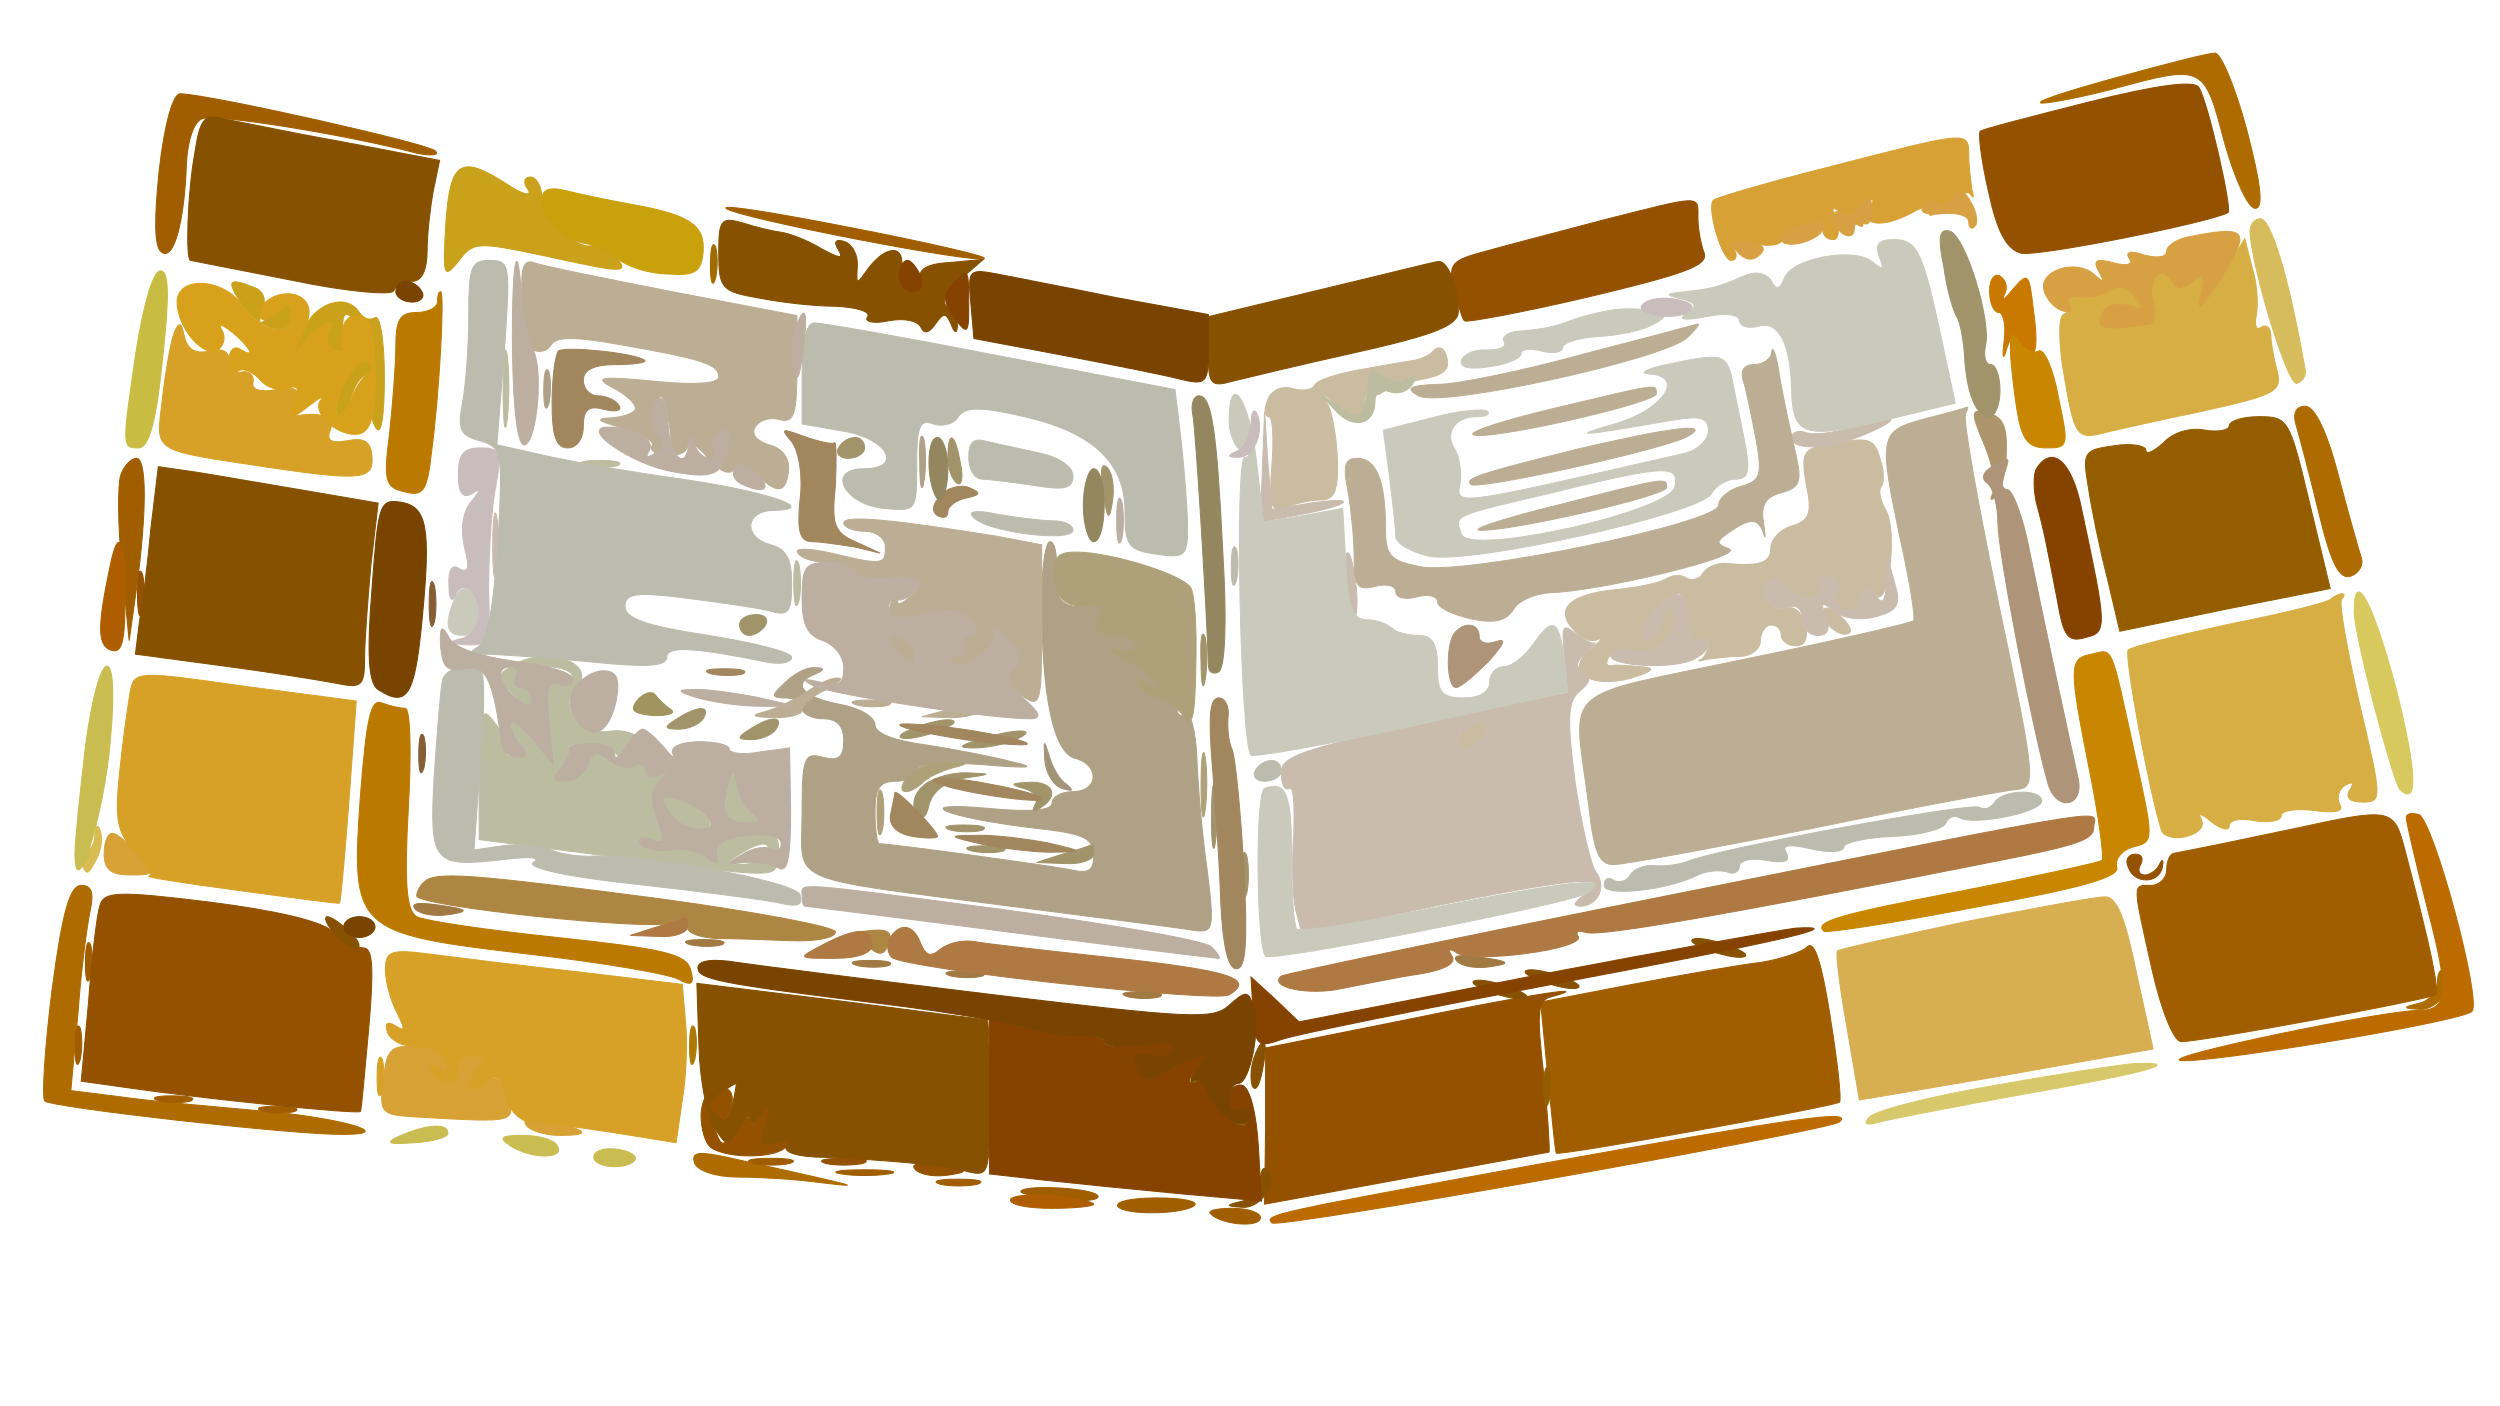 <svg xmlns="http://www.w3.org/2000/svg" version="1.0" viewBox="0 0 240 135"><path fill="#AE6B00" stroke="#AE6B00" stroke-width=".1" d="M203 7.5c-4.7 1.3-7.8 2.3-7 2.4.8 0 4-.6 7-1.4 8.5-2.3 8.6-2.3 10.5 5 1 3.6 2.3 6.5 3 6.5.8 0 .6-2.1-.8-7.5-1.1-4.1-2.5-7.5-3.1-7.4-.6 0-4.9 1.1-9.6 2.4zm17.4 33.2c.3 1 1.3 4.8 2.2 8.5 1.2 5 2 6.5 3.1 6.1.8-.3 1.2-1.1 1-1.7s-1.2-4.1-2.2-7.9c-1.1-4.3-2.3-6.7-3.2-6.7s-1.2.7-.9 1.7zM5 95c-.7 5.6-1 10.4-.7 10.7.6.6 24.2 3.3 28.7 3.2 5.4 0-.7-1.7-8.5-2.3-4.4-.4-10.2-.9-12.9-1.3l-4.8-.6.7-7.6c.3-4.2.9-8.6 1.2-9.9.3-1.5.1-2.2-.9-2.2C6.7 85 6 87.5 5 95zm229-.7c0 .8-.8 1.8-1.7 2-1.7.4-1.7.5 0 .6 1.8.1 3.5-2.5 2.3-3.6-.3-.4-.6.1-.6 1zM66.7 111.7c.3.7 2 1.3 4.2 1.3 2 0 5.4.2 7.6.5 4.4.5 5.2.7-8.7-2.4-2.8-.6-3.5-.5-3.1.6z"/><path fill="#A15E00" stroke="#A15E00" stroke-width=".1" d="M15.3 16.2c-.5 4.8-.5 7.5.2 8 1.2.9 2.2-2.9 2.4-8.5.1-2.2.7-4 1.5-4.3 1.3-.5 13.7 1.5 20.6 3.3 1.4.3 2.2.2 1.8-.2-.6-.7-21.5-5.4-24.5-5.5-.7 0-1.5 2.9-2 7.2zM69.7 20c1 .9 24.2 5.4 24.8 4.8.2-.2-5.4-1.5-12.6-2.9-7.1-1.4-12.6-2.3-12.2-1.9zM11.6 45.6c-.3.8-.3 4.8.1 8.7l.7 7.2.7-5c1-7.3 1-12.5 0-12.5-.5 0-1.2.7-1.5 1.6zm208.4 34c-5.7 1.2-8.1 1.7-11.2 2.3-.5 0-.8.8-.8 1.6s-.7 1.5-1.5 1.5c-1.8 0-1.8-.4.1 8.1.9 4 2.1 6.9 2.8 6.9 2 0 24-4.1 24.4-4.5s-.4-4.3-2.9-13.8c-1.1-4.2-1.2-4.2-10.9-2.1zM8.2 92.5c0 1.6.2 2.2.5 1.2.2-.9.2-2.3 0-3-.3-.6-.5.1-.5 1.8zm165.3-1.6c-.5.5-2.6 1.2-4.5 1.5-1.9.2-7.5 1.2-12.3 2.1l-8.8 1.7.7 7.2c.4 3.9.7 7.2.8 7.3.3.3 26.8-4.5 27.2-4.9.2-.2-.2-3.9-.9-8.2-.8-5.1-1.5-7.4-2.2-6.7zM7.2 100.5c0 1.6.2 2.2.5 1.2.2-.9.2-2.3 0-3-.3-.6-.5.1-.5 1.8zm8.1 5.2c.9.2 2.3.2 3 0 .6-.3-.1-.5-1.8-.5-1.6 0-2.2.2-1.2.5zm10 1c.9.2 2.3.2 3 0 .6-.3-.1-.5-1.8-.5-1.6 0-2.2.2-1.2.5zm47 5c.9.2 2.5.2 3.5 0 .9-.3.1-.5-1.8-.5s-2.7.2-1.7.5zm8.5 1c1.2.2 3.2.2 4.5 0 1.2-.2.2-.4-2.3-.4s-3.5.2-2.2.4zm9.5 1c.9.2 2.5.2 3.5 0 .9-.3.1-.5-1.8-.5s-2.7.2-1.7.5zm7.7.7c0 .2 1.8.6 3.9.8 2.2.2 3.7 0 3.5-.4-.5-.8-7.4-1.1-7.4-.4zm9.3 1.4c.6.9 6.4.8 7.4-.1.3-.4-1.3-.7-3.6-.7s-4 .3-3.8.8zm8.9.7c1 1.1 4.8 1.4 4.8.4 0-.5-1.2-.9-2.7-.9-1.4 0-2.4.2-2.1.5z"/><path fill="#945100" stroke="#945100" stroke-width=".1" d="M200.5 9.8c-5.5 1.4-10.2 2.6-10.4 2.8s.1 2.8.8 5.8c.8 3.8 1.7 5.5 3.1 5.9 1.5.4 18.4-3 19.9-3.9.4-.3-1.9-10.5-2.8-12-.4-.7-3.8-.3-10.6 1.4zM154 21.1c-4.1 1.1-9.2 2.4-11.3 3-3.4.9-3.7 1.2-3.1 3.7.4 1.5.8 2.9 1 3 .1.2 5.5-.8 11.9-2.3 9.2-2.2 11.5-3 11.1-4.2-.3-.8-.6-2.3-.6-3.4 0-2.2.5-2.2-9 .2zM13.2 57c0 1.9.2 2.7.5 1.7.2-.9.2-2.5 0-3.5-.3-.9-.5-.1-.5 1.8zm191.1 26.2c.5 1.7 3 1.7 3.3 0 .1-.7 0-.8-.3-.2-.2.5-.9 1-1.4 1-.6 0-.7-.5-.4-1 .3-.6.1-1-.5-1-.7 0-1 .6-.7 1.2zM9.6 86.9c-.3.9-.8 5.1-1.1 9.3l-.7 7.6 4.3.6c7.5 1.1 22.3 2.6 22.5 2.3.1-.1.4-3.7.8-8 .5-5.7.4-7.7-.5-7.7-.7 0-2-.7-3-1.6-1.1-1-5.5-2-11.8-2.8-8.9-1.1-10.1-1-10.5.3zM134.5 98l-13 2.6v7.5l-.1 7.5 13.6-2.5c7.4-1.3 13.6-2.5 13.7-2.5.1-.1-.1-3.4-.5-7.4-.7-6-.6-7.2.7-7.5 4.7-1.3-2.8-.1-14.4 2.3zm-67.2 9c0 1.4.4 2.8 1 3.2 1.7 1.1 6.5 1 7.2-.2.4-.6-.1-.7-1.1-.3-1.3.5-1.5.2-.9-1.8.5-1.8.4-2.1-.4-.9-.6.8-1.1 1.1-1.1.6 0-.6-.6-.2-1.3.8-1.3 1.7-1.4 1.8-2 .2-.4-.9-.3-1.5.2-1.2s1.1-.2 1.3-1.2c.3-1.2-.1-1.8-1.1-1.8s-1.7 1-1.8 2.6zm12 4.7c.9.2 2.5.2 3.5 0 .9-.3.1-.5-1.8-.5s-2.7.2-1.7.5zm8.6.6c.5.5 1.9.7 3.2.5 2-.3 1.9-.5-.9-.9-2-.3-2.9-.2-2.3.4z"/><path fill="#945E00" stroke="#945E00" stroke-width=".1" d="M214 40.9c0 .4-1.1.6-2.3.4-1.4-.3-3.1.2-4 1.2-1 .9-1.7 1.2-1.7.7 0-.4-1.4-.7-3.1-.4-2.9.4-3 .6-2.4 4.1.3 2 1.1 5.9 1.8 8.6l1.2 5.1 10.1-2.1 10.1-2-2-8.3c-1.9-7.9-2-8.2-4.8-8.2-1.6 0-2.9.4-2.9.9zm-65.8 63.6c0 1.6.2 2.2.5 1.2.2-.9.2-2.3 0-3-.3-.6-.5.1-.5 1.8z"/><path fill="#AE5E00" stroke="#AE5E00" stroke-width=".1" d="M10.6 54.2c-1.3 6.1-1.2 7.7 0 8.2 1.1.4 1.4-.7 1.4-4.9 0-5.7-.6-7.1-1.4-3.3zm86.4 61c0 .5 1.8.8 4 .8s4-.2 4-.4-1.8-.6-4-.8-4 0-4 .4z"/><path fill="#865100" stroke="#865100" stroke-width=".1" d="M18.7 14.7c-.7 3.8-.9 10.3-.4 10.3.1 0 4.5.9 9.7 1.9 5.2 1.1 9.7 1.5 9.8 1 .2-.5 1-.9 1.8-.9.9 0 1.4-1.1 1.4-2.9 0-1.6.3-4.2.6-5.8l.6-2.9-9.4-1.8c-5.1-.9-10.2-2-11.4-2.2-1.8-.5-2.2 0-2.7 3.3zM69 24.3c0 3.4.3 3.7 3.8 4.3 2 .4 5.3.8 7.4.8 2 .1 3.4.5 3.1 1-.4.5.6.7 2 .4 1.5-.3 2.8 0 3.1.6.3.7.8.6 1.4-.3.8-1.1 1-1.1 1.5 0 .3.9.6 1 .6.2.1-.6-.4-1.5-.9-1.8-.7-.4-.2-1.4 1.1-2.6l2.3-2-3.2.3c-2.2.1-3.1.7-2.8 1.5.3.7-.1 1.3-.9 1.3s-1.2-.8-1-2c.5-2.5-1.3-2.6-3.1-.3-1.2 1.7-1.2 1.7-1.1-.1.1-1-.4-2.1-1.2-2.4-.9-.3-1.1 0-.6.8.5.9.1.8-1.6-.1-1.3-.8-3.1-1.5-3.9-1.6s-2.5-.5-3.7-.9c-2.1-.6-2.3-.3-2.3 2.9zm57.8 3.5L116 30.4v3.4c0 3.1.2 3.4 2.3 2.8 1.2-.3 6.6-1.6 12-2.8 7.6-1.7 9.7-2.6 9.7-3.9 0-2.3-1-4.9-1.9-4.8-.3 0-5.4 1.3-11.3 2.7zM14.5 50.6c-.3 3.3-.8 7.3-1.1 9l-.4 3.2 8.2 1.1c4.6.6 9.5 1.4 11.1 1.7 2.4.5 2.7.3 2.7-2.4 0-1.6.3-5.6.6-8.9l.7-6-6.4-1.1c-3.5-.6-8.3-1.4-10.6-1.8l-4.1-.6zM32 89.5c.7.8 1.7 1.5 2.2 1.5s.3-.7-.6-1.5c-.8-.8-1.8-1.5-2.2-1.5-.3 0-.1.7.6 1.5zM163.5 91c1.1.5 2.7.9 3.5.9.9 0 .8-.4-.5-.9-1.1-.5-2.7-.9-3.5-.9-.9 0-.8.4.5.9zm-16 3c1.1.5 2.7.9 3.5.9.9 0 .8-.4-.5-.9-1.1-.5-2.7-.9-3.5-.9-.9 0-.8.4.5.9zm-80.4 6.5c.1 3.3.8 6.8 1.5 7.8 1.2 1.8 1.2 1.8 2.3 0 .6-1 1.1-1.4 1.1-.8 0 .5.5.3 1.1-.5.8-1.2.9-.9.4.9-.6 2-.4 2.3.9 1.8 1-.4 1.5-.3 1.1.3s1.1 1.1 3.7 1.1c6.5.3 10.7.7 13.4 1.3 2.4.6 2.4.6 2.4-6.9 0-4.1-.1-7.5-.2-7.6-.2 0-6.5-.8-14.1-1.8l-13.8-1.7zm3.2 5.6c-.4 1.5-.9 1.7-1.7.9s-.7-1.3.4-2c.8-.5 1.6-1 1.7-1 0 0-.1.9-.4 2.1zM142.5 95c1.1.5 2.7.9 3.5.9.9 0 .8-.4-.5-.9-1.1-.5-2.7-.9-3.5-.9-.9 0-.8.4.5.9zm-22.1 6.5c-.3.8-.4 2-.2 2.7.3.7.7.1 1-1.5.6-2.9.1-3.6-.8-1.2zm.6 11.8c0 .8-.8 1.8-1.7 2-1.7.4-1.7.5 0 .6 1.8.1 3.5-2.5 2.3-3.6-.3-.4-.6.1-.6 1z"/><path fill="#D7BC5E" stroke="#D7BC5E" stroke-width=".1" d="M216 22.2c.1 3.3 3.6 14.9 4.5 14.6.6-.2.9-.8.8-1.3C219.7 26.4 218 21 217 21c-.6 0-1 .6-1 1.2z"/><path fill="#D7BC51" stroke="#D7BC51" stroke-width=".1" d="M9.1 80.3c-.1 1-.5 1.5-1.1 1.2-.6-.4-.7.1-.3 1.1.6 1.5.7 1.5 1.5 0 .5-.9.7-2.2.4-2.9-.2-.7-.5-.4-.5.6z"/><path fill="#D7AE51" stroke="#D7AE51" stroke-width=".1" d="M188.6 88.5c-6.5 1.4-12 2.6-12.2 2.8-.2.1.2 3.4.9 7.3l1.2 7 14.1-2.4 14.1-2.5-1.6-7.3c-1.1-5.4-1.9-7.4-3.1-7.3-.8 0-6.8 1.1-13.4 2.4z"/><path fill="#D7AE43" stroke="#D7AE43" stroke-width=".1" d="M213.2 26.7c-1.6 2.6-2.2 3.1-1.9 1.5.4-1.8.3-2.1-.8-1.2-.9.8-1.5.8-2 0-1-1.7-2.4-.2-1.8 2 .3 1.1.1 2.1-.3 2.1-4.4.7-5.2.5-4.7-.8.3-.9 1.4-1.3 2.5-1 1.6.5 1.7.3.7-.9-.7-.9-1.6-1.1-2.3-.5-.6.4-1.9.7-2.9.6-.9-.2-1.5 0-1.2.5s.1 1-.4 1.2-.5 2.7.1 6.1c.9 5.3 1.2 5.8 3.2 5.4 1.1-.3 5.6-1.3 9.9-2.2 7.2-1.6 7.8-1.9 7.3-3.9-.3-1.1-.6-2.7-.6-3.4s-.4-1.1-.9-.8c-.5.4-.7-.2-.5-1.1.2-1 .1-3.1-.4-4.6l-.7-2.8zm10.6 30.8c-.2.3-4.6 1.4-9.7 2.4-5.1 1.1-9.5 2.2-9.8 2.5-.4.4 2 13.6 3.2 17.3.2.6 1.3.9 2.4.6 1.2-.3 1.8-1 1.4-1.7-.4-.6.1-.5 1 .3.9.7 1.7.9 1.7.4 0-.6 1.1-.8 2.5-.5 1.4.2 2.5 0 2.5-.5s1.4-.7 3.1-.5c2.1.3 3 .1 2.5-.6-.3-.6-.1-1.4.5-1.8.8-.4.9-.3.5.4-.5.8 0 1.2 1.2 1.2 1.9 0 1.9-.2-.3-9.5-1.2-5.2-2-9.7-1.7-10s.3-.5 0-.5c-.2 0-.7.2-1 .5z"/><path fill="#D7A136" stroke="#D7A136" stroke-width=".1" d="M175.7 16c-6 1.5-11 3-11.2 3.2-.7.7.8 5.8 1.7 5.8.5 0 .6-.5.3-1-.4-.7.3-.9 1.9-.6 1.4.3 2.6.1 2.6-.3 0-.5.9-1.1 2-1.4s2-.1 2 .4.4.9 1 .9c.5 0 .6-.8.3-1.8-.6-1.5-.5-1.6 1.2-.2 1 .8 1.6 1 1.2.3-.4-.6-.2-1.5.4-1.9.7-.4.9-.3.5.4-1.1 1.8.9 2.2 3.8.7 1.8-1 2.4-1 2-.2-.4.7.2.4 1.3-.6 1.2-1 2.3-1.5 2.5-1 .3.4.3.2.1-.5-.1-.8-.3-2.2-.3-3.3 0-2.4-.1-2.3-13.3 1.1zM10 82c0 1.5.7 2 2.5 2 2.4 0 2.4-.1.8-2-1-1.1-2.1-2-2.5-2-.5 0-.8.9-.8 2zm26.8 21.7c-.4 3.1-.2 3.3 2.7 3.5 10.4.6 10.2.7 8.9-2.6-.5-1.3-.9-1.4-2-.5-1.6 1.3-1.9-.2-.4-1.7.7-.7.6-1.1-.5-1.1-.8 0-1.5.6-1.5 1.4 0 1.6-1.6 1.7-2.6.1q-.75-1.05.6-.3c.8.5 1.1.3.8-.6-.2-.7-1.6-1.4-3-1.4-2.3-.2-2.7.3-3 3.2zm13.7 4.3c.3.5 1.8 1 3.2 1 3.2 0 2.8-.5-1-1.4-1.9-.4-2.6-.3-2.2.4z"/><path fill="#A16B00" stroke="#A16B00" stroke-width=".1" d="M68.2 25.5c0 1.6.2 2.2.5 1.2.2-.9.2-2.3 0-3-.3-.6-.5.1-.5 1.8z"/><path fill="#C9BC43" stroke="#C9BC43" stroke-width=".1" d="M13.1 33.5c-1.4 9.5-1.4 9.5.2 9.5 1 0 1.7-2.5 2.3-8.5.7-6.3.6-8.5-.2-8.5-.7 0-1.6 3.2-2.3 7.5z"/><path fill="#AE7900" stroke="#AE7900" stroke-width=".1" d="M66.2 100.5c0 1.6.2 2.2.5 1.2.2-.9.2-2.3 0-3-.3-.6-.5.1-.5 1.8z"/><path fill="#C9A11B" stroke="#C9A11B" stroke-width=".1" d="M42.8 21.5c-.3 5.1-.2 5.3 1.2 3.6 1.4-1.9 1.8-1.9 8-.6 8.2 1.8 8.5 1.8 7 0-.7-.8-1.6-1.3-2-1-1.3.8-5-2.6-5-4.6 0-1-.5-1.9-1.1-1.9s-.7.6-.2 1.2c.4.7-.5.5-2-.5-4.5-2.9-5.5-2.3-5.9 3.8zm-24.5 7.7c-.2 1.6.1 1.8 1 .9.7-.7.8-1.4.1-2.1-.6-.6-1-.2-1.1 1.2zm4.9 0c1.7 2.5 4.8 3.3 4.8 1.1 0-1.3-.2-1.3-1.7-.2-1.5 1.2-1.6 1.2-1.1-.3.4-1 .1-1.9-.8-2.2-2.5-1-2.7-.7-1.2 1.6zm5.9 2.5c-1 2.4-1 2.6.2 1 1.5-1.8 3.3-2.4 2.2-.8-.3.5-.1 1.3.5 1.6.6.4 1 .3.9-.2-.1-.4-.1-1.5 0-2.3.1-1.2.5-1.1 1.6.4 1.6 2.2 2 4 .6 3.2-.9-.6-3.5 4.4-2.6 5.2.3.4.8-.4 1.2-1.6.3-1.2 1-2.2 1.5-2.2.6 0 .8.9.5 1.9-.2 1-.1 2.5.4 3.2.5.8.8-1.2.8-4.9 0-3.4-.4-6-.9-5.7s-1.1.1-1.5-.5c-1.2-1.9-4.2-1-5.4 1.7z"/><path fill="#C9A10D" stroke="#C9A10D" stroke-width=".1" d="M52 19.3c0 1.7 2.2 3.8 4.3 4.1.8.1 2.2.8 3.1 1.5.8.7 3 1.4 4.7 1.4 2.7.2 3.2-.2 3.4-2.1.2-2.6-1.3-3.6-7-4.6-2.2-.4-5-1-6.2-1.3-1.6-.4-2.3-.1-2.3 1z"/><path fill="#D7A128" stroke="#D7A128" stroke-width=".1" d="M16.7 32c-.3.8-.8 3.6-1.1 6.2-.6 5.4-1.4 4.9 10.4 6.7 8.8 1.3 9.9 1.1 9.7-1.1-.1-1.4-.7-1.8-2.3-1.5s-2.1 0-1.7-1c.5-1.2-.8-1.8-3.1-1.4-.5.1-.6-.5-.2-1.4.4-1.2 0-1.4-1.9-1.1-1.5.3-2.4 0-2.2-.7.1-.7-.4-1.1-1-1-.7.2-1.3-.3-1.3-1.1 0-.9-.7-1.2-1.9-.9-1.3.3-2.1-.1-2.4-1.4-.3-1.4-.5-1.5-1-.3zm-4.2 34.4c-.2 1.2-.7 4.6-1 7.6-.5 4.7-.3 5.9 1.5 7.8 1.1 1.2 1.7 2.3 1.3 2.3-.4.1 3.5.7 8.7 1.4s9.6 1.3 9.6 1.2c.1-.1.5-4.5.9-9.8l.7-9.6-10.6-1.4c-10.5-1.5-10.7-1.5-11.1.5zM37 93.1c0 1.1.5 3 1.1 4.1.8 1.6.8 1.9-.1 1.3-.8-.5-1.1-.3-.8.6.3.8 1.5 1.4 2.8 1.4s2.5.6 2.8 1.4c.3.9 0 1.1-.8.6q-1.35-.75-.6.3c1 1.6 2.6 1.5 2.6-.1 0-.8.7-1.4 1.5-1.4 1.1 0 1.2.4.5 1.1-1.6 1.6-1.2 3 .5 1.6 1.2-1 1.5-.8 2 1.2.3 1.3 1.4 2.4 2.3 2.5.9 0 4.5.5 7.9 1l6.2 1 .6-4.1c.4-2.3.5-5.7.3-7.6l-.3-3.5-10-1.2c-5.5-.6-11.9-1.4-14.2-1.7-3.8-.5-4.3-.3-4.3 1.5zm-.8 10.4c0 1.6.2 2.2.5 1.2.2-.9.2-2.3 0-3-.3-.6-.5.1-.5 1.8z"/><path fill="#D7A143" stroke="#D7A143" stroke-width=".1" d="M187.6 18.9c-.4.6-1.1.9-1.6.6s-1.1-.1-1.4.4c-.4.5.5.8 1.9.6 1.4-.1 2.5.2 2.5.8s.3.8.6.4c.3-.3.2-1.3-.4-2.3-.6-1.1-1.1-1.3-1.6-.5zm-9.1 1.1c-.4.6-1.1.8-1.6.5-.5-.4-.9-.2-.9.4 0 .5.5 1.3 1 1.6.6.3 1 .1 1-.5s.4-.9.8-.6c.5.3.9-.1.9-.9 0-1.8-.3-1.9-1.2-.5zm-5.7 1.7c-1 .2-1.8.8-1.8 1.3 0 .4.9.6 2 .3s2-.9 2-1.4-.1-.8-.2-.8c-.2.1-1.1.3-2 .6zm37.5 1c-1.3.2-2.3.9-2.3 1.4 0 .6-.9.7-2.1.4-1.4-.5-1.9-.3-1.5.3s-.2.8-1.6.4c-1.6-.4-1.9-.2-1.3.9s.5 1.1-.4.3c-1.7-1.6-5.3-.5-4.9 1.4.2.8.9 1.7 1.7 2s1.1 0 .7-.6c-.3-.6.1-.9 1.1-.7 1 .1 2.3-.2 2.9-.6.7-.6 1.6-.4 2.3.5 1 1.2.9 1.4-.7.9-1.1-.3-2.2.1-2.5 1-.5 1.3.3 1.5 4.7.8.4 0 .6-1 .3-2.1-.6-2.2.8-3.7 1.8-2 .5.8 1.1.8 2 0 1.1-.9 1.2-.6.8 1.2s-.1 1.6 1.6-1c3.3-5.1 3-5.6-2.6-4.5zm-43.4 1.6c.7.7 1.4.8 2.1.1.6-.6.2-1-1.2-1.1-1.6-.2-1.8.1-.9 1z"/><path fill="#AE946B" stroke="#AE946B" stroke-width=".1" d="M190.5 42.7c.8 1.9 1.2 4 .8 4.7q-.45.9.3.3c.5-.5 1-2.4 1-4.2.1-2.5-.3-3.5-1.7-3.8-1.7-.5-1.8-.3-.4 3z"/><path fill="#864300" stroke="#864300" stroke-width=".1" d="M86.3 26.5c0 .8.6 1.5 1.3 1.5.8 0 1.1-.6.8-1.5-.4-.8-.9-1.5-1.3-1.5s-.8.7-.8 1.5zm5.1.9c-.9.9-.8 1.7.2 3.1 1.3 1.7 1.4 1.6 1.4-1.3 0-3.6-.1-3.6-1.6-1.8zM195.5 45c-.3.5-.3 2 0 3.3.8 2.9 1 4.2 2 9.3.6 3.5 1 4.1 2.7 3.6 2.1-.5 2.1-.8-.4-12.5-.9-4.4-2.8-6.1-4.3-3.7zm-47.9 48.6-22.9 4.5-2.3-2.2-2.3-2.1.2 3.4c.2 3.2.4 3.4 2.7 2.6 1.4-.5 13.3-2.9 26.5-5.4 21.7-4.1 28.2-5.6 22.9-5.3-1 .1-12.2 2.1-24.8 4.5zM95 105.3v7.4l5.3.6c2.8.3 8.7.9 13 1.3l7.8.7-.3-5.3c-.2-3.2-.8-5.5-1.5-5.8-.7-.2-1.3.4-1.3 1.3s.5 1.3 1 1c.6-.3 1-.1 1 .4 0 2.6-3.4.2-3.5-2.4-.1-.6-.7-.9-1.5-.7-1.1.3-1.1 0 0-1.3s1-1.5-.6-.9c-1 .4-2.4 1.1-3 1.5-1.1.9-2.4.2-2.4-1.4 0-.5.7-.7 1.5-.4.8.4 1.7.1 2.1-.4q.6-1.05-3-.6c-2 .3-3.6.2-3.6-.2s-1.2-.8-2.7-.8c-1.6 0-4-.4-5.5-.8l-2.8-.7z"/><g fill="#C9BCA1" stroke="#C9BCA1" stroke-width=".1"><path d="M137.7 33.6c-.4.5-1.3.9-2 1s-3 .5-5.2.9-4.1 1-4.3 1.5c-.2.4-1.1.6-2.1.3-1.1-.3-2.1.2-2.4 1.1-.4.9-.3 1.6.1 1.6s.5 2.1.3 4.7c-.3 4-.1 4.5 1.4 4 .9-.4 2.4-.7 3.3-.7 1.3 0 1.7-.9 1.6-3.9-.1-2.1-.5-4.5-.9-5.2-.6-1.1-.5-1.2.6-.2 1.7 1.7 2.9 1.6 2.9-.1 0-.8.5-1.8 1.2-2.2q1.05-.75.3.6t.3.6c.7-.4 2.2-.9 3.3-1.1 2.7-.5 3.2-1 2.7-2.5-.2-.6-.7-.8-1.1-.4zm37.5 9.1c-2.1.4-2.3.9-1.8 3.8.6 2.8.3 3.5-1.4 4-1.1.3-2 1.3-2 2.1 0 1.4-1 1.8-4.2 1.5-.9-.1-1.9.3-2.3.9-.3.6-1.1.8-1.6.5-.5-.4-1.4-.3-2 .1-.7.4-2.8.8-4.7 1-4.4.4-6 1.8-4.2 3.8.7.9 1.7 1.3 2.4 1 .6-.3.3.1-.7.9-2.6 2.1-.1 3.9 3.9 2.8 2.2-.7 2.4-1 .9-1.1-1.1-.1-2.4-.2-2.8-.1-.5.1-.6-.3-.2-.9s1.5-.8 2.4-.5c2.1.6 4.5-1.8 3.8-3.7q-.6-1.2-1.2.9c-.4 1.3-1.2 2-1.7 1.7-1-.6 1.9-4.4 3.4-4.4.4 0 .8 1.2.8 2.6s.4 2.3 1 1.9c.6-.3 1-.2 1 .4 0 .5-.3 1.1-.7 1.4-.5.2-.2.2.5 0 .8-.1 2.2-.3 3.3-.3 1 0 1.9-.7 1.9-1.5s.5-1.5 1-1.5c.6 0 1 .4 1 1 0 .5.6 1 1.4 1q1.35 0 .9-2.1c-.3-1.1-1.1-1.8-1.8-1.5-.8.3-1.6-.1-1.8-.9-.8-2 .4-2.6 2-.9 1.4 1.4 3.8 1 2.9-.5-.3-.4.1-.8.8-.8.8 0 1.2.6.9 1.3-.2.6 0 1.5.6 1.9.6.3 1.4-.1 1.7-1 .5-1.2.9-1.3 1.4-.5 1.2 1.9 2.2-5.7 1.1-7.9-.6-1-.8-2.1-.5-2.4s.3-1.5-.1-2.6c-.6-2.1-1-2.2-5.3-1.4z"/><path d="M175 58.8c0 1.2 1.9 2.6 2.6 1.9.2-.2-.2-1-1.1-1.7-.9-.8-1.5-.8-1.5-.2zm-33.7 10.9c-1.5.5-1.7 2.3-.4 2.3.5 0 1.1-.7 1.5-1.5.3-.8.4-1.5.3-1.4-.1 0-.8.3-1.4.6z"/></g><path fill="#C9BCAE" stroke="#C9BCAE" stroke-width=".1" d="m121.2 44.8-.2 5.3 3.8-.7c4.9-.9 5.8-1.8 1-1.1l-3.7.6-.4-4.7-.3-4.7zm56.3-3.7c-1.6.5-3.6.7-4.2.4-.7-.2-1.3 0-1.3.5 0 1.4 4 1.1 7.5-.5 3.4-1.5 2.4-1.8-2-.4zM47.3 52.5c0 2.7.2 3.8.4 2.2.2-1.5.2-3.7 0-5-.2-1.2-.4 0-.4 2.8zm81.7 3.4c0 1.7.4 3.2.8 3.5.4.2.6-1.1.4-3-.5-4.2-1.2-4.5-1.2-.5zm52.1.1c-.1 1.8-.4 2.1-1 1.2-.7-1.1-.9-1-1.5.3-.3.9-1.1 1.3-1.7 1-.6-.4-.8-1.3-.6-1.9.3-.7-.1-1.3-.9-1.3-.7 0-1.1.4-.8.8.9 1.5-1.5 1.9-2.9.5-1.6-1.7-2.8-1.1-2 .9.2.8 1.1 1.1 1.9.8s1.4.1 1.4 1.1c0 .9.7 1.6 1.5 1.6 1 0 1.2-.6.8-1.8-.6-1.4-.4-1.5.8-.5.9.7 2.5.9 4 .5 2.1-.6 2.4-1.1 1.8-3.2l-.7-2.5zm-22.5 2.9c-1 1.1-1.3 2.2-.8 2.5s1.3-.4 1.7-1.7q.6-2.1 1.2-.9c.7 1.9-1.7 4.3-3.8 3.7-.9-.3-2-.2-2.2.3-.7 1 4.8 1.5 7.4.7 1.1-.4 1.9-1.1 1.9-1.6 0-.6-.4-.7-1-.4-.6.4-1-.5-1-1.9 0-3.1-1.1-3.3-3.4-.7zm-8.4 4.1.3 3.5-13.7 2.9C125 71.9 123 72.6 123 74.2c0 1.1.3 1.7.8 1.5.4-.3.5 1.7.4 4.4-.2 2.8-.1 6 .2 7.3l.6 2.3 13.6-2.9c13-2.6 16.7-2.9 13.4-.8-.9.6-1 1-.3 1 1.7 0 2.6-1.9 1.5-3.3-.5-.7-1.4-4.6-2-8.7-.8-6.2-.7-7.7.5-8.7 1-.8 1.1-1.3.3-1.8s-.7-1 .2-1.8c.7-.7 1.1-1.1.9-1-.2.2-1.1-.3-1.9-.9-1.2-1-1.3-.7-1 2.2zm-7.8 7.5c-.7 1.6-2.4 2.1-2.4.6 0-.8.7-1.3 2.7-2 .1-.1 0 .6-.3 1.4z"/><path fill="#AEA186" stroke="#AEA186" stroke-width=".1" d="M52.2 37.5c0 1.6.2 2.2.5 1.2.2-.9.2-2.3 0-3-.3-.6-.5.1-.5 1.8zm36.1 7c0 2.2.2 3 .4 1.7.2-1.2.2-3 0-4-.3-.9-.5.1-.4 2.3zM100 57.4c0 9.4 1.1 14.8 3.2 15.4 2.4.6 2.3 3.2-.2 3.2-1.1 0-2 .5-2 1.1 0 .7-2 .9-6.2.5-7.9-.7-3.9.9 4.5 1.9 4.8.5 5.7 1 5.7 2.6 0 1.5-.5 1.8-2.2 1.4-2-.4-17.2-2.5-18.4-2.5-.2 0-.4-1.4-.4-3 0-2.3.4-3 2-3 1.1 0 2-.5 2-1 0-.7 2.2-.9 6.3-.6 4.7.4 5.4.3 2.7-.3-1.9-.5-5.6-1.2-8.2-1.6-3-.4-4.8-1.1-4.8-1.9s-1.6-1.7-3.5-2c-3.5-.7-4.6-2-2.2-2.9.9-.4.9-.6-.1-.6-.7-.1-2 .6-2.8 1.4-1.4 1.3-1.4 1.5 0 1.5.9 0 1.6.4 1.6 1 0 .5.9 1 2 1 1.4 0 2 .7 2 2.1 0 1.6-.5 2-2 1.6-1.8-.5-2 0-2 5.4 0 6.9-2 6 20 8.9 8.5 1.1 16.4 2.1 17.5 2.3 2 .3 2.1 0 1.4-5.7-.5-3.4-.9-8.2-1-10.8s-.6-4.5-1.1-4.2c-.4.3-.8 0-.8-.5 0-.6-.6-1.1-1.4-1.1s-1.8-.5-2.2-1.2-.3-.8.4-.4 1.2.5 1.2.2-1.2-1.3-2.7-2.1c-1.6-.9-2-1.4-1-1.1.9.3 1.7.1 1.7-.4 0-.6-.9-1-2.1-1-1.5 0-1.9-.5-1.5-1.5.3-.8.2-1.4-.2-1.4-3.1.5-4-.3-3.8-3.1.1-1.7-.1-3-.6-3-.4 0-.8 2.4-.8 5.4z"/><path fill="#A1946B" stroke="#A1946B" stroke-width=".1" d="M186.6 25.6c.3 2.2.9 4.3 1.3 4.9.3.5.6 2.2.7 3.7.2 3.6 1.1 5.8 2.4 5.8.5 0 1-1.1 1-2.5s-.4-2.5-.9-2.5-.7-.8-.5-1.8c.6-2.4-1.9-10.5-3.4-11-1-.3-1.2.5-.6 3.4zM80.5 43c-.3.5.1 1 .9 1 .9 0 1.6-.5 1.6-1 0-.6-.4-1-.9-1-.6 0-1.3.4-1.6 1zm10.5.9c0 1.1.4 2.2.9 2.5.4.3.6-.6.3-1.9-.5-3-1.2-3.3-1.2-.6zm14.9 3.3c.4 2.8.6 2.9.9.9.2-1.3 0-2.7-.5-3.2-.6-.6-.7.3-.4 2.3zM71 60c0 .5.4 1 .9 1 .6 0 1.3-.5 1.6-1 .3-.6-.1-1-.9-1-.9 0-1.6.4-1.6 1zm44.3 3.5c0 2.2.2 3 .4 1.7.2-1.2.2-3 0-4-.3-.9-.5.1-.4 2.3zM65 69c-1.3.8-1.3 1 .2 1 .9 0 2-.5 2.3-1 .8-1.3-.5-1.3-2.5 0zm7 1c-1.3.8-1.3 1 .2 1 .9 0 2-.5 2.3-1 .8-1.3-.5-1.3-2.5 0zm15.5 0c-1.3.5-1.4.9-.5.9.8 0 2.4-.4 3.5-.9 1.3-.5 1.4-.9.5-.9-.8 0-2.4.4-3.5.9zm6.5 1c-2 .6-2.1.8-.5.8 1.1 0 2.9-.3 4-.8 2.5-1.1-.1-1.1-3.5 0zm-5.2 4.3c-1 .8-1.3 1.8-.9 2.6.6.9 1 .7 1.3-.7.4-1.3 1.6-2.2 3.4-2.5 2.6-.4 2.7-.4.4-.5-1.4-.1-3.3.4-4.2 1.1zm27.5 3.2c0 2.7.2 3.8.4 2.2.2-1.5.2-3.7 0-5-.2-1.2-.4 0-.4 2.8zm-18-2.8c.9.2 1.4.9 1.1 1.5-.4.7-.2.8.4.4 2-1.2 1.3-2.6-1-2.5-1.8.1-1.9.2-.5.6zm-7 4c.9.2 2.3.2 3 0 .6-.3-.1-.5-1.8-.5-1.6 0-2.2.2-1.2.5zm2 2c.9.2 2.3.2 3 0 .6-.3-.1-.5-1.8-.5-1.6 0-2.2.2-1.2.5zm8.7.3-2.5.8 2.8.1c1.5.1 2.7-.4 2.7-.9 0-.6-.1-1-.2-.9-.2.1-1.4.5-2.8.9zm17.2 2c0 1.9.2 2.7.5 1.7.2-.9.2-2.5 0-3.5-.3-.9-.5-.1-.5 1.8z"/><path fill="#BC7900" stroke="#BC7900" stroke-width=".1" d="M42 29c0 .5-.9 1-2 1-1.6 0-2 .7-2 3.2 0 1.8-.3 5.6-.6 8.4-.6 4.6-.4 5.2 1.4 5.6 1.8.5 2.2 0 2.6-3.6.8-5.9 1.3-15.6.9-15.6-.2 0-.3.4-.3 1zm-7.4 47.4c-.9 13-.7 13.2 16.2 15.2 7 .8 13.4 1.9 14.3 2.4 1.3.7 1.6.5 1.2-.9-.4-1.5-2.5-2-12.8-3.1-6.7-.7-12.8-1.6-13.5-2-1-.6-1.2-3.3-.8-10.4.3-5.3.2-9.6-.3-9.6-.4 0-1.4-.2-2.2-.5-1.1-.5-1.5 1.3-2.1 8.9z"/><g fill="#C9C9BC" stroke="#C9C9BC" stroke-width=".1"><path d="M180.4 24.6c.5 1.3.4 1.4-.7.5-1.8-1.4-7.7-.3-8.4 1.6-.4 1.1-.8 1.2-1.3.2-.5-.7-1.5-.9-2.6-.4-2.5 1.1-3 1.2-5.6 1.5-2 .2-2 .3-.4.7 1.5.4 1.6.7.5 1.4-.9.6-.2.7 1.9.3 1.9-.4 3.2-.2 3.2.4 0 .5.8.8 1.9.5 1.9-.5 3 1.8 3.1 6.2.1 4.3 1.2 4.7 8.7 2.9l7-1.7-1.3-6.1c-1.8-8.4-2.3-9.6-4.6-9.6-1.5 0-1.8.5-1.4 1.6zm-25.9 5.2c-1.1.2-2.7.6-3.5.9-1.8.7-2.8.9-5.3 1.1-1 .1-1.6.6-1.3 1 .3.5-.4.8-1.6.8-1.2-.1-2.3.4-2.5 1-.2.7.8.9 2.7.6 1.6-.2 3-.8 3-1.2 0-.5.9-.6 2-.3s2 .1 2-.3c0-.5 1.6-1 3.5-1.1s4.2-.6 5.1-1.1c1.5-.8 1.5-.9-.2-1.4-1.1-.2-2.8-.2-3.9 0z"/><path d="M160 35c-1.9.4-2.7.8-1.7.9 3.6.2 1.3 3.5-3.3 4.8-4.5 1.3-3.5 1.2 5.8-.4 2.5-.4 3.2-.2 3.2 1.1 0 .8-1 1.8-2.2 2.1-23.1 5.3-22 5.1-21.6 2.7.1-.9-.1-2.3-.5-3-1.1-1.6 0-3.2 2-3.2.9 0 1.4-.2 1.1-.5s-2.7-.1-5.3.6l-4.7 1.2.6 4.5c.3 2.5.6 5 .6 5.7s1.5 1.5 3.2 1.9c4.1.8 26-4.1 27.1-6 .4-.8 1.5-1.4 2.3-1.4 1.2 0 1.4-.7 1-3-.3-1.7-.9-4.4-1.2-6-.6-3.1-.8-3.2-6.4-2zm.8 11.7c-.4 2.4-19.7 6.7-20.5 4.6-.7-1.9-1-1.7 8.7-4 11-2.7 12.2-2.7 11.8-.6z"/><path d="M118 40.4c0 1.3.6 2.7 1.3 2.9.6.3.8.6.2.6-1 .1-.4 27.5.6 28.6.3.2 7.3-1 15.5-2.8l14.9-3.3-.3-2.9c-.5-4-1.1-4.4-2.9-1.8-.9 1.3-2.2 2.3-2.9 2.3-.8 0-1.4.7-1.4 1.5 0 .9-.9 1.5-2.5 1.5-2.1 0-2.5-.5-2.5-3 0-2.2-.5-3-1.8-3-1 0-2.2-.3-2.6-.7s-1.5-.8-2.4-.8c-1.3 0-1.8-1.1-2-5.3l-.3-5.4-3.8.7-3.8.6-.7-6c-.7-5.9-2.6-8.6-2.6-3.7zM43.6 57.6c-1 2.5-.7 3.4.9 3.4.8 0 1.5-.9 1.5-1.9 0-2.6-1.6-3.5-2.4-1.5zm77.8 18.1c-.9.3-.8 15.1.1 16.1.5.6 29.3-5.1 30.7-6 2.9-1.7-.6-1.4-13.4 1.1-7.6 1.6-14 2.6-14.3 2.3s-.5-3.4-.5-6.8c0-6.2-.5-7.5-2.6-6.7z"/></g><path fill="#C9BCBC" stroke="#C9BCBC" stroke-width=".1" d="M158 29c-.8.5-.5.9.8 1.2 1.1.3 2.5.2 3.2-.2.8-.5.5-.9-.8-1.2-1.1-.3-2.5-.2-3.2.2zm-37.9 11.7c-.1 1.2-.7 2.4-1.3 2.6q-1.5.6 0 .6c1.5.1 2.6-2.3 1.9-4.1-.3-.7-.6-.3-.6.9zM44 45.6c0 1.7.4 2.3 1.3 1.8.9-.6.9-.4-.1.8-.8 1-1 2.6-.6 4.4.5 1.9.4 2.5-.5 2-.7-.5-1.1.1-1 1.6 0 1.3.3 1.7.6 1 .7-1.7 2.3-.5 2.3 1.8 0 1-.8 2.1-1.7 2.3-1.3.3-1.2.5.5.6 2.1.1 2.3-.3 2.1-5.2 0-2.8.2-7.1.6-9.5.7-3.8.6-4.2-1.4-4.2-1.6 0-2.1.6-2.1 2.6z"/><g fill="#BCAE94" stroke="#BCAE94" stroke-width=".1"><path d="M50.1 28.1c.1 1.9-.2 4.1-.5 5-.4 1-.3 2 .3 2.4.7.4.8 0 .4-1.1q-.75-1.8.6-.9c.8.4 1.6.3 2-.4.5-.8 2.3-.8 6.7 0 8 1.4 9.4 1.9 9.4 3.1 0 .6-2.2.8-6.2.4-5.1-.5-5.9-.4-4 .6 1.2.6 2.2 1.5 2.2 2 0 .4-1 .8-2.2.9-1.8.1-1.5.3 1 1 1.8.5 3.1 1.3 2.8 1.7s.4.9 1.5.9c1 .1 1.9-.3 1.9-.9s.9-.1 1.9 1.1c1.2 1.4 2.2 1.8 2.6 1.1s1.1-.5 2.1.5c2 2 2.9 1.9 3.1-.4.1-1.1-.6-2.1-1.9-2.4-1.2-.4-1.7-1-1.3-1.7s1.5-1 2.4-.7c1.3.3 1.6-.5 1.6-4.8v-5.2l-12-2.3c-6.6-1.3-12.6-2.5-13.3-2.8-.9-.3-1.2.5-1.1 2.9zm14.1 12.4c.4 2 .2 2.3-.8 1.4-.7-.6-1-1.7-.7-2.5.7-2 1-1.8 1.5 1.1zM152 34c-5.8 1.6-12.1 2.9-14 2.9-2.8.1-3.1.4-1.8 1.1 2 1.2 23.5-3.5 25.8-5.6.8-.8 1.2-1.3 1-1.3-.3.1-5.2 1.4-11 2.9zm18.1-.3c0 .7-.8 1.3-1.7 1.3-1 0-1.4.6-1 1.7.3 1 .8 3.5 1.2 5.6.6 3.3.4 3.9-1.5 4.4-1.1.3-2.1 1.1-2.1 1.8 0 1.7-24.5 6.8-28.7 5.9-2.9-.6-3.3-1-3.3-3.9 0-4.4-.9-6.5-2.7-6.5-1.2 0-1.4.7-.9 3.1.3 1.7.6 4.6.6 6.4 0 2.8.3 3.2 2 2.8 1.1-.3 2-.1 2 .5s.9.8 2 .5 2-.1 2 .5c0 .5 1.4 1.2 3.2 1.6 2.3.5 3.4.2 4.1-.9.4-.8 2-1.5 3.5-1.6 4.6-.1 18.8-3.5 17.2-4.2-1.3-.5-1.3-.7 0-1.6 2-1.4 2.8-1.4 3.3.1.2.7.2.3 0-1-.3-1.7.2-2.5 1.7-2.9 1.8-.5 2-1 1.4-3.7-.4-1.7-1.1-4.9-1.5-7.1-.3-2.2-.7-3.4-.8-2.8z"/><path d="M149.2 39.2c-4.6 1.1-8.1 2.2-7.8 2.5.8.8 17.6-3 17.6-3.9 0-1 .3-1-9.8 1.4zm35.6 1c-4.4 1.2-4.5 1.5-2.3 11.9.9 4 1.4 7.4 1.2 7.5-.2.2-7.5 1.9-16.3 3.7-18 3.8-16.4 2.3-14.9 13.9.5 4.6 1 5.8 2.4 5.8 1 0 9.6-1.6 19.2-3.5 9.6-2 18.3-3.6 19.4-3.7 2-.2 2-.6-1.6-17.7-2-9.7-3.5-17.9-3.2-18.4.2-.4.3-.7.1-.6s-2 .6-4 1.1zm-33.3 2.9c-9.6 2.4-10.9 2.8-10.3 3.4s18.7-3.4 20.8-4.6c2.5-1.4-1.5-.9-10.5 1.2zm-2 5.4c-4.9 1.2-8.3 2.3-7.5 2.4 2.7.2 18-3.3 18-4.1 0-1 0-1-10.5 1.7zM81 50.2c0 .4.9.8 2 .8s2 .7 2 1.5c0 1.7-.2 1.8-5.2.6-2.2-.5-3.6-.5-3.2 0 .3.5 1.6.9 3 .9 1.3 0 2.4.4 2.4.9s1.6.8 3.5.6c2.8-.1 3.3.1 2.4 1.2-1.4 1.6-2.3 1.7-1.3 0 .4-.6.3-.8-.1-.4-.5.4-1 1.4-1.1 2.1-.1 1 .6 1.2 3.2.6 2.4-.6 3.7-.4 4.5.6.9 1.1.9 1.4 0 1.4-.7 0-.9.4-.6 1 .3.5.1 1-.6 1s-1 .3-.7.6c1.1 1 4.9-1.6 4.2-2.9-.4-.7.1-.4 1.1.5 1.4 1.3 1.6 2 .7 3-.8 1.1-.6 1.7.9 2.6 1.8 1.2 1.9.9 1.9-6.7v-7.8l-4.2-.8C85.9 49.9 81 49.4 81 50.2zm5 12.3c.7.9 1.5 1.3 1.7 1.1.7-.7-.7-2.6-1.9-2.6-.6 0-.6.6.2 1.5zm-8.5 3.9c-1.1.7-2.9 1.6-4 1.9-1.5.4-1.4.5.8.6 1.5 0 2.7-.3 2.7-.7 0-.5 1-1.4 2.3-2 1.2-.6 1.7-1.1 1.2-1.1-.6-.1-1.9.5-3 1.3zm4.8 1.3c.9.2 2.3.2 3 0 .6-.3-.1-.5-1.8-.5-1.6 0-2.2.2-1.2.5zm9.2.3-3 .8 2.7.1c1.5 0 3-.4 3.3-.9.3-.6.5-.9.3-.9-.2.1-1.6.5-3.3.9z"/></g><g fill="#BCBCA1" stroke="#BCBCA1" stroke-width=".1"><path d="M48.3 37.5c0 3.3.2 4.5.4 2.7s.2-4.5 0-6-.4 0-.4 3.3zm83-.3c-.3 2.9-1 3.3-3 1.7-1.7-1.2-1.7-1.2-.1.5 1.7 1.9 3.8 1.4 3.8-.9 0-.8.6-1.2 1.4-.9s1.7 0 2.2-.7c.4-.8.3-1-.5-.5-.6.4-1.7.3-2.4-.3-1-.7-1.3-.5-1.4 1.1zm-75 7.5c.9.2 2.3.2 3 0 .6-.3-.1-.5-1.8-.5-1.6 0-2.2.2-1.2.5zM76.2 56c0 1.9.2 2.7.5 1.7.2-.9.2-2.5 0-3.5-.3-.9-.5-.1-.5 1.8zM49 64c-1.3.8-1.3 1.1.3 2.7 1 1.1 1.7 1.3 1.7.5 0-.7-.5-1.2-1.1-1.2-.5 0-.7-.5-.4-1 .8-1.4 5.5-1.3 5.5.1 0 .6-.6.9-1.3.6-1.1-.4-1.3.5-1 3.6l.4 4.1-2-2.5c-1.1-1.3-2-1.9-2.1-1.4 0 .6.5 1.6 1 2.1.7.7.6 1.1-.4 1.1-.8 0-1.3-.3-1.1-.7s-.2-1.6-1-2.6c-1.3-1.7-1.4-1.3-1.5 4.7v6.5l13.3 1.7c16.2 2.1 15.2 2.1 15.4-.4.2-1.7-.3-2-3-1.7-2.1.2-3.1.8-2.9 1.7.2 1.1 0 1.2-1 .4-.7-.6-2.3-.9-3.5-.7s-2.5-.1-2.8-.6c-.3-.6.1-.7 1-.4 1.3.5 1.4.2.6-1.9-.7-1.7-.6-2.8.2-3.7.9-1 .9-1.1 0-.6-.7.4-1.3.2-1.3-.4s-.5-.8-1-.5c-.6.4-1.7.1-2.5-.5-1.2-1-1.6-.9-2.1.4-.3.9-1.3 1.6-2.1 1.6-1.2 0-1.3-.3-.4-1.3.6-.8.9-1.6.6-1.8-.2-.3.6-.5 1.8-.5s2.5.5 2.9 1c.5.7.8.6.8-.2 0-.7.5-1 1.2-.6.7.5.8.3.3-.5-.4-.7-1.7-1.1-3-.9-2.6.5-5-2.3-3.3-4 2.5-2.5-2.8-4.4-6.2-2.2zm24.5 18c-.3.5-1.4 1-2.3 1-1.5 0-1.5-.2-.2-1 2-1.3 3.3-1.3 2.5 0z"/><path d="M69.8 75.7c-.7 2.5-.1 3.3 2.1 3.3 1.1 0 1.2-.3.5-.8-.7-.4-1.4-1.6-1.6-2.7-.4-1.9-.4-1.9-1 .2zm-5.6 2.2c.5.9 1.8 1.7 2.9 1.7 2.2 0 .7-2.1-2.1-2.9-1.5-.4-1.7-.2-.8 1.2z"/></g><g fill="#BCBCAE" stroke="#BCBCAE" stroke-width=".1"><path d="M45 30.4c0 2.9-.3 6.7-.6 8.3-.5 2.5-.2 3.1 1.6 3.6 2.2.6 2.3.9 1.8 9.8-.4 6.1-1 9.4-1.9 10-1 .6-.9.8.6.7 1.1 0 5.5.3 9.8.7 5.7.6 7.7.5 7.7-.4 0-1.1 2.5-1 9.8.5 1.2.2 2.2 0 2.2-.5s-3.6-1.4-8-2.1c-5.9-.9-8-1.6-8-2.8s1-1.4 5.7-.8c3.1.4 6.7.9 8 1.2 2 .6 2.3.3 2.3-2.6 0-2.3-.5-3.3-2-3.7-2.7-.7-2.5-3.3.3-3.3 4.4-.1-.6-1.8-8.8-3-4.4-.6-10.2-1.6-12.9-2.2l-4.9-1.1.7-8.8C49 25.4 49 25 47 25c-1.8 0-2 .6-2 5.4zm32 5.5v4.8l4 .7c4.2.7 5.8 3.6 1.9 3.6-3.6 0-1.9 3.4 1.9 3.8 3.2.3 3.2.3 3.2-4.2 0-3.7.3-4.4 1.6-3.9.9.3 2 0 2.4-.7.6-.9 1.9-1 5.9-.1 6.9 1.5 10.1 4.4 10.1 9.2 0 3.3.3 3.7 3 4.1 2.8.4 3 .2 3-2.6 0-1.7-.3-5.4-.6-8.2l-.6-5-16.7-3.2C86.9 32.4 78.9 31 78.2 31c-.8 0-1.2 1.7-1.2 4.9z"/><path d="M93 43.9c0 1.2.6 2.1 1.3 2.1.6 0 2.9.3 5 .6 2.9.5 3.7.3 3.7-.9 0-.9-1.3-1.8-3.2-2.2-1.8-.4-4.1-.9-5-1.1-1.3-.4-1.8 0-1.8 1.5zm.5 5.8c1.3 1.4 9.5 2.4 9.5 1.2 0-.5-.8-.9-1.9-.9-1 0-3.4-.3-5.2-.6-2.3-.5-3.1-.3-2.4.3zm24.7 4.8c0 1.6.2 2.2.5 1.2.2-.9.2-2.3 0-3-.3-.6-.5.1-.5 1.8zM42.5 65.2c-.2.7-.5 4.8-.8 9-.5 8.8-.2 9.1 6.8 8.3 2.3-.3 3.5-.2 2.7.3-.7.5 3.3 1.4 10 2.1 6.2.7 12.4 1.5 13.7 1.8 1.7.4 2.2.2 1.9-.8-.4-1.3-15.4-4-20.3-3.7-1.1 0-2.8-.2-3.8-.7-.9-.4-3-.5-4.5-.3l-2.7.4.6-8.1c.4-4.4.4-8.3.2-8.8-.7-1.2-3.3-.8-3.8.5zm78 8.8c-.3.5.1 1 .9 1 .9 0 1.6-.5 1.6-1 0-.6-.4-1-.9-1-.6 0-1.3.4-1.6 1zm71 3c-.4.6-1 .8-1.5.5-.8-.5-25.2 4-28 5.2-.8.3-2.2.5-3.2.4-.9-.1-1.9.3-2.3.9-.3.6-1.1.8-1.6.5-.5-.4-.9-.1-.9.5 0 1.1 6 .5 9-1 .8-.4 2.1-.5 2.8-.3.6.3 1.2 0 1.2-.6 0-.5 1.2-.8 2.6-.5 1.7.3 2.3.1 1.9-.7-.5-.8.2-.9 2.4-.4 1.7.4 3.1.3 3.1-.2 0-.4 2.1-.9 4.7-1s4.9-.7 5.1-1.3c.2-.5.8-.8 1.3-.5 1.3.8 7.9-.5 7.9-1.6 0-1.2-3.7-1.1-4.5.1z"/></g><path fill="#BCAEA1" stroke="#BCAEA1" stroke-width=".1" d="M49.2 33.9c.1 5.7.5 9 1.2 8.8 1.2-.4 1.8-7.7.7-9.2-.4-.5-.8-2.6-1-4.4-.4-7.3-1-4-.9 4.8zm27.2-2.5c-.3.8-.4 2.5-.2 3.8.3 1.7.5 1.3.9-1.5.5-3.8.2-4.7-.7-2.3zm-13.7 7.9c-.3.8-.1 1.9.5 2.5s.6 1.2-.3 1.7c-.7.5-1 .4-.6-.2.7-1.1-1.4-2.3-3.9-2.3-3 0 2.4 3.7 6.3 4.3 3.2.6 4.2.3 4.7-.9.9-2.4.7-3.6-.4-2.9-.6.4-.8 1.1-.5 1.6.4.5.2.9-.4.9-.5 0-1.2-.6-1.4-1.3q-.6-1.5-.6 0c-.2 2.4-1.7 1.3-1.9-1.4-.3-3.2-.8-3.9-1.5-2zm7.8 5.7c-.3.6.1 1.3 1 1.6 2.1.9 2.6.2 1-1.3-.9-.8-1.6-.9-2-.3zm36.7 5c0 1.9.2 2.7.5 1.7.2-.9.2-2.5 0-3.5-.3-.9-.5-.1-.5 1.8zM77 57.4c0 2.6.5 3.6 2 4.1 1.1.4 2 1.5 2 2.6 0 1.6-.5 1.9-2.2 1.4-1.7-.4-1.9-.3-.8.3 1.3.8 17.5 3.3 21.1 3.2.9-.1.7-.6-.8-1.9-1.6-1.4-1.9-2.1-1-3 .8-.8.7-1.5-.7-2.9-1.1-.9-1.6-1.2-1.2-.5.7 1.3-3.1 3.9-4.2 2.9-.3-.3 0-.6.7-.6s.9-.5.6-1c-.3-.6-.1-1 .6-1 .9 0 .9-.3 0-1.4-.8-1-2.1-1.2-4.5-.6-2.4.5-3.3.4-3.3-.6 0-.7.4-1.1.8-.9.3.3 1.2-.1 1.8-.9.9-1 .4-1.2-2.4-1.1-1.9.2-3.5-.1-3.5-.6s-1.1-.9-2.5-.9c-2.2 0-2.5.4-2.5 3.4zm10.5 4.7c1.1 1.7-.1 2.1-1.5.4-.8-.9-.8-1.5-.2-1.5s1.4.5 1.7 1.1zm-45.2 0c.2 2 .6 2.4 2.3 2.1 2.1-.4 2.7.9 3.6 7.4.1.6.7 1.1 1.5 1.1.9 0 1-.4.3-1.1-.5-.5-1-1.5-1-2 .1-.6 1 0 2.1 1.3l2 2.5-.4-4.1c-.3-3.1-.1-4 1-3.6.7.3 1.3 0 1.3-.5 0-.6-2.5-1.4-5.5-1.7-3.5-.5-5.9-1.3-6.4-2.3-.7-1.3-.9-1.1-.8.9zm7.2 2.9c-.3.5-.1 1 .4 1 .6 0 1.1.5 1.1 1.1 0 .8-.5.8-1.5-.1-1.7-1.4-2-3-.4-3 .5 0 .7.4.4 1zm5.7 1c-.7 1.1-.6 2.1.2 3.2 1.5 2.1 3.2 1.1 3.8-2.2.3-1.9 0-2.6-1.3-2.6-.9 0-2.1.7-2.7 1.6zM67 67c1.4.4 4.1.8 6 .8h3.5l-4-.9c-2.2-.4-4.9-.8-6-.7-1.6 0-1.5.2.5.8zm-6.9 4.7c-.6 1-1.1 1.3-1.1.7 0-.7-1.1-1.1-2.4-1-1.3 0-2.2.3-2 .5s-.1 1-.7 1.8c-.9 1-.8 1.3.4 1.3.8 0 1.8-.7 2.1-1.6.5-1.3.9-1.4 2.1-.4.8.6 1.9.9 2.5.5.5-.3 1-.1 1 .5s.6.8 1.3.4c.9-.5.9-.4 0 .6-.8.9-.9 2-.2 3.7.8 2.1.7 2.4-.6 1.9-.9-.3-1.3-.2-1 .4.3.5 1.6.8 2.8.6s2.8.1 3.5.7c1 .8 1.2.7 1-.4-.2-.9.8-1.5 3-1.7 1.9-.2 3.2.1 3.2.8 0 .6-.4.8-1 .5-.5-.3-1.8-.1-2.7.5-1.7 1-1.6 1 .2.8 1.1-.1 2.5.1 3.2.5.9.6 1.2-.9 1.2-5.4l-.1-6.1-2.9.4c-1.6.3-2.9.1-2.9-.3s-1.3-.7-3-.7c-1.8.1-2.7.5-2.4 1.2.3.6-.1.3-.9-.7-.8-.9-1.7-1.7-2-1.7s-1.1.8-1.6 1.7zm12.3 6.5c.7.5.6.8-.5.8-2.2 0-2.8-.8-2.1-3.3.6-2.1.6-2.1 1-.2.2 1.1.9 2.3 1.6 2.7zm-4.5.2c.7.8.4 1.2-.8 1.2-1.1 0-2.4-.8-2.9-1.7-.9-1.4-.7-1.6.8-1.2 1.1.3 2.4 1 2.9 1.7zM77 86c0 .5.1 1 .3 1 .1 0 9 1.1 19.7 2.5s19.7 2.5 20 2.5c.2 0-.1-.5-.7-1.1s-9.3-2.1-19.4-3.5C75.6 84.6 77 84.7 77 86z"/><path fill="#AE9479" stroke="#AE9479" stroke-width=".1" d="M191.1 44.9c-.8.5-.9 1.1-.3 1.5.5.3 1 2.1 1 3.8 0 2.8 3.3 19.7 4.8 25 .8 2.8 3.5 2.3 2.9-.5-.9-4-3.5-16.1-4.7-22-.6-3.1-1.6-5.7-2.1-5.7s-.7-.7-.3-1.5c.6-1.7.6-1.8-1.3-.6zm-51.4 15.8c-.9.9-.9 5.3.1 5.3.4 0 1.8-1.2 3.1-2.5 1.5-1.7 1.8-2.3.7-1.9-.9.3-1.6.1-1.6-.5 0-1.2-1.3-1.5-2.3-.4z"/><path fill="#794300" stroke="#794300" stroke-width=".1" d="m93.2 29.1.3 3.4 8.5 1.6c4.7.9 9.8 1.9 11.3 2.3 2.5.6 2.7.4 2.7-2.8v-3.4l-8.7-1.6c-4.9-1-10.1-2-11.6-2.3-2.7-.5-2.8-.4-2.5 2.8zM38 28c0 .5.7 1 1.6 1 .8 0 1.2-.5.9-1-.3-.6-1-1-1.6-1-.5 0-.9.4-.9 1zm-2.3 28.7c-.5 6.3-.3 8.9.6 9.5 2.8 1.8 3.5.6 4.2-6.5.9-9.2.5-11.1-2.1-11.5-2-.3-2.1.3-2.7 8.5zM33 89c0 .5.7 1 1.5 1s1.5-.5 1.5-1c0-.6-.7-1-1.5-1s-1.5.4-1.5 1zm34 3.9c0 1.1 1.8 1.5 18 3.5 6.4.8 12.7 1.9 14 2.4 1.4.4 3.5.7 4.8.6 1.2 0 2.2.2 2.2.6s1.6.6 3.6.3q3.6-.45 3 .6c-.4.5-1.3.8-2.1.4-.8-.3-1.5-.1-1.5.4 0 1.6 1.3 2.3 2.4 1.4.6-.4 2-1.1 3-1.5 1.6-.6 1.7-.4.6.9-.7.9-.9 1.5-.4 1.3s1.1.1 1.2.7c1 2.8 4.2 4.7 4.2 2.4 0-.5-.5-.7-1-.4s-1-.1-1-.9c0-.9.4-1.6.9-1.6 1.1 0 2.2-5.5 1.4-7.5-.5-1.4-.7-1.4-2.3 0-1.5 1.4-3.6 1.3-22.6-1-11.5-1.4-22.6-2.8-24.6-3.1-2.4-.4-3.8-.2-3.8.5z"/><path fill="#AEA179" stroke="#AEA179" stroke-width=".1" d="M101.2 55.5c.2 2.2 1.4 3 4 2.6.4 0 .5.6.2 1.4-.4 1 0 1.5 1.5 1.5 1.2 0 2.1.4 2.1 1 0 .5-.8.7-1.7.4-1-.3-.6.2 1 1.1 1.5.8 2.7 1.8 2.7 2.1s-.5.2-1.2-.2-.8-.3-.4.4 1.2 1.2 1.8 1.2 1.6.7 2.3 1.6c1 1.4 1.2.5 1.3-4.7.1-3.5-.1-6.9-.5-7.5-.9-1.3-7.7-3.4-11-3.4-1.8 0-2.2.5-2.1 2.5zm14.1 20c0 2.7.2 3.8.4 2.2.2-1.5.2-3.7 0-5-.2-1.2-.4 0-.4 2.8zm-28.1-1c-1.4 1.6-.2 2.1 1.4.6.5-.5 1.8-1.1 2.9-1.4 1.6-.4 1.5-.5-.5-.5-1.4-.1-3.1.5-3.8 1.3zm-3 3.5c0 1.9.2 2.7.5 1.7.2-.9.2-2.5 0-3.5-.3-.9-.5-.1-.5 1.8z"/><path fill="#C97900" stroke="#C97900" stroke-width=".1" d="M191 27.9c0 1.2.4 2.1.9 2.1.4 0 .7 1.2.5 2.7-.2 1.6-.1 2 .2.9.5-1.5.8-1.6 1.4-.5 1.3 2 1.8.8 1.2-3.4-.4-3.5-.5-3.6-1.9-2-.8 1-1.2 1.3-.9.6.4-.6.2-1.4-.4-1.8-.5-.3-1 .3-1 1.4z"/><path fill="#D7A11B" stroke="#D7A11B" stroke-width=".1" d="M17 29c0 2.4 2.5 5.4 3.9 4.6.6-.4.8-1.3.4-1.9-.4-.7 0-.6 1 .2 1.8 1.5 2.3 2.6.7 1.6-.5-.3-1 .1-1 1s.4 1.4.9 1.1 1.4.1 2.1.9c.6.7 1.8 1.1 2.6.8 1-.4 1.2 0 .7 1.3-.6 1.7-.5 1.8 1.3.4 1-.8 1.6-1.1 1.2-.6-.9 1.1 1.3 3.3 3.3 3.3 1.5 0 2-1.7 1.9-6.2-.1-3.9-.5-5.2-1.7-5.2s-1.7 1.1-1.4 3c.1.5-.3.6-.9.2-.6-.3-.8-1.1-.5-1.6 1.1-1.6-.7-1-2.2.8-1.3 1.6-1.3 1.6-.3-.6.8-1.6.9-2.6.2-3.3-1.3-1.3-4.2-.3-4.2 1.3 0 .8.4.8 1.5-.1 1.2-1 1.5-1 1.5.2 0 2.3-3 1.7-4.7-.8-1.7-2.7-6.3-3-6.3-.4zm18.3 6.9c-.5.3-1.3 1.5-1.6 2.5-.4 1-1 1.7-1.3 1.4-.8-.9 1.8-5.8 2.9-5.1.5.3.6.8 0 1.2z"/><path fill="#C98600" stroke="#C98600" stroke-width=".1" d="M193 33.5c0 1.1.3 3.7.6 5.7.5 3.1 1.1 3.8 2.9 3.8 2.1 0 2.1-.2 1.1-4.9-.5-2.8-1.4-4.7-1.9-4.4s-1.3-.1-1.8-.8c-.7-1.1-.9-.9-.9.6zm7.8 29.3c-2.2.4-2.2 1.1-.2 11.2.9 4.5 1.4 8.3 1.2 8.6-.3.2-6.2 1.5-13.3 2.9-12.1 2.3-14.4 3-13.4 3.9.2.2 6.7-.8 14.5-2.3 10.4-1.9 14-2.9 13.6-3.9-.2-.7.5-1.6 1.6-1.9 2-.5 2-.5.1-9.1-2.3-10.5-2-9.9-4.1-9.4z"/><path fill="#A19479" stroke="#A19479" stroke-width=".1" d="M100.3 72.9c.1 1.4.9 2.6 1.7 2.8 1 .3 1.1.2.4-.4-.7-.4-1.4-1.7-1.7-2.8-.5-1.6-.5-1.5-.4.4z"/><path fill="#A17943" stroke="#A17943" stroke-width=".1" d="M39.9 87.3c.5.5 1.9.7 3.2.5 2-.3 1.9-.5-.9-.9-2-.3-2.9-.2-2.3.4zm26.4 3.4c.9.2 2.3.2 3 0 .6-.3-.1-.5-1.8-.5-1.6 0-2.2.2-1.2.5zm73.6 1.6c.5.5 1.9.7 3.2.5 2-.3 1.9-.5-.9-.9-2-.3-2.9-.2-2.3.4zm-57.6.4c.9.2 2.3.2 3 0 .6-.3-.1-.5-1.8-.5-1.6 0-2.2.2-1.2.5zm9 1c.9.2 2.3.2 3 0 .6-.3-.1-.5-1.8-.5-1.6 0-2.2.2-1.2.5zm17 2c.9.2 2.3.2 3 0 .6-.3-.1-.5-1.8-.5-1.6 0-2.2.2-1.2.5z"/><path fill="#BC6B00" stroke="#BC6B00" stroke-width=".1" d="M231 78.5c0 .4.9 4.2 2 8.6 2.2 8.3 2 9.9-.8 9.9-3.4 0-24.6 4.4-22.9 4.8 2.1.4 26.9-3.7 28-4.7 1-1-3.7-18.4-5.1-18.9-.7-.2-1.2-.1-1.2.3zm-83.5 33.3c-25 4.6-26.2 4.8-25.4 5.6.6.6 53.7-8.9 54.5-9.7 1.3-1.2-3.6-.5-29.1 4.1z"/><path fill="#865E36" stroke="#865E36" stroke-width=".1" d="M41.2 58c0 1.9.2 2.7.5 1.7.2-.9.2-2.5 0-3.5-.3-.9-.5-.1-.5 1.8zm-1 14.5c0 1.6.2 2.2.5 1.2.2-.9.2-2.3 0-3-.3-.6-.5.1-.5 1.8z"/><path fill="#AE8643" stroke="#AE8643" stroke-width=".1" d="M40.7 84.7c-.4.3-.7 1-.7 1.3 0 1 22.5 3.4 24.5 2.6.8-.3 1.5-.1 1.5.4 0 .6 1.2 1 2.8 1.1 1.5 0 4.6.1 6.9.2 2.4.1 4.4-.2 4.5-.8.2-.5-7.3-1.9-16.7-3.2-18.4-2.4-21.8-2.7-22.8-1.6zM82 89.6c0 .1.6.7 1.4 1.3 1 .9 1.5.8 1.9-.3.4-1 0-1.4-1.4-1.3-1 .1-1.9.2-1.9.3z"/><path fill="#D7C95E" stroke="#D7C95E" stroke-width=".1" d="M226 58.7c0 2.3 3.7 16.3 4.4 17.1 1.8 1.7 1.6-1.8-.4-9.8-2.2-8.2-4-11.6-4-7.3z"/><path fill="#A1945E" stroke="#A1945E" stroke-width=".1" d="M61.2 67.2c-.8 1-.4 1.3 1.5 1.5 1.5 0 2.2-.2 1.7-.6-.5-.3-1.2-1-1.5-1.4s-1.1-.2-1.7.5z"/><path fill="#A1865E" stroke="#A1865E" stroke-width=".1" d="M53.6 33.7c-.3.4-.6 2.6-.6 5 0 3.2.4 4.3 1.5 4.3.9 0 1.5-.9 1.5-2.1 0-1.6.5-2 2-1.6 1.1.3 1.8.1 1.4-.4-.3-.5-1.2-.9-2-.9s-1.4-.7-1.4-1.5c0-1 1-1.5 3.2-1.5 1.7 0 2.9-.2 2.7-.4-.8-.7-7.7-1.4-8.3-.9zM76 42.4c.7.9 1.1 3.3.8 5.6-.3 3.1 0 4 1.2 4 .8 0 2.6.3 4 .5l2.5.6-2.4-1.1c-2-.9-2.3-1.6-1.9-5.4.1-2.4.1-4.3-.1-4.1-.1.2-1.5-.1-2.9-.6-2.2-.8-2.3-.8-1.2.5zm14.3 5.2c-.8.8-.9 1.5-.3 1.9.6.3 1 .2 1-.4 0-.5.8-1.1 1.8-1.3 1.4-.3 1.4-.5.2-1-.8-.3-2.1 0-2.7.8zm-22 17.1c.9.2 2.3.2 3 0 .6-.3-.1-.5-1.8-.5-1.6 0-2.2.2-1.2.5zm48.1 9c.3 3.8.7 9.6.8 13q.3 6.3 1.5 6.3c.9 0 1.1-2.4.7-9.8-.3-5.3-.8-10.4-1.1-11.2-.4-.8-.5-2.3-.4-3.3.1-.9-.3-1.7-.9-1.7-.9 0-1 1.9-.6 6.7zM87 69.9c1.4.4 5 1.1 8 1.4 3.2.3 4.5.3 3-.2-1.4-.4-5-1.1-8-1.4-3.2-.3-4.5-.3-3 .2zm2.7 5.1c1 .9 11.1 2.4 10.2 1.6-.4-.4-3-1-5.8-1.5-2.9-.5-4.9-.5-4.4-.1zm-3.8 1.1c0 .2-.2 1.1-.4 2.1s.5 1.8 2.1 2.1c1.3.2 2.4.2 2.4 0 0-.6-4-4.7-4.1-4.2zm8.6 5c2.2.4 5.4.8 7 .7 2.6 0 2.5-.1-1-.9-2.2-.4-5.3-.8-7-.7-2.6 0-2.5.1 1 .9z"/><path fill="#94865E" stroke="#94865E" stroke-width=".1" d="M114.5 39.7c.3 1.5 1.4 19.7 1.5 24.1 0 .7.4 1 1 .7.6-.4.8-4.7.4-11.3-.6-12.2-1.1-15.2-2.3-15.2-.5 0-.8.8-.6 1.7zM89.2 45c.1 1.6.6 3 1 3s.8-1.4.8-3c0-1.7-.5-3-1-3-.6 0-.9 1.3-.8 3zm14.8 3.5c0 1.9.5 3.5 1 3.5.6 0 1-1.6 1-3.5s-.4-3.5-1-3.5c-.5 0-1 1.6-1 3.5z"/><path fill="#C9BC51" stroke="#C9BC51" stroke-width=".1" d="M8.2 71.7c-.5 4.3-1 8.9-1 10.3 0 5.1 2.8-3.7 3.4-11 .9-9.8-1.1-9.2-2.4.7zM38.5 109c-1.6.7-1.4.9 1.3.7 1.7-.1 3.2-.5 3.2-.9 0-1-1.9-.9-4.5.2zm10.5 1c2 1.3 5.3 1.3 4.5 0-.3-.6-1.8-1-3.3-1-2.1 0-2.4.2-1.2 1zm8 1.1c0 .5.9.9 2 .9s2-.4 2-.8-.9-.8-2-.9-2 .2-2 .8z"/><path fill="#AE7943" stroke="#AE7943" stroke-width=".1" d="M161 85.8c-20.6 4.1-37.7 7.7-38 7.9-1.3 1.1 2.7 1.9 5.8 1.2 2.1-.4 5.4-1.1 7.5-1.4 2.4-.4 3.5-1 3.1-1.7-.5-.7-.2-.8.5-.3 1.7 1 12.3-.4 11.6-1.6-.3-.5 0-.6.7-.4 1.1.5 13.6-1.7 39.8-6.9 7.6-1.5 9-2 9-3.2 0-1.7 4-2.4-40 6.4zM63 89l-2.5.8 2.8.1c1.5.1 2.7-.4 2.7-.9 0-.6-.1-1-.2-.9-.2.1-1.4.5-2.8.9zm16 1.7C76.5 92 76.5 92 80.1 92c2.3 0 3.6-.5 3.6-1.3 0-1.7-1.5-1.7-4.7 0zm6.4-.6c-.3.6-.2 1.4.2 1.8 1.2 1.1 31.2 4.4 32.4 3.6 2.5-1.5.2-2.3-10.7-3.5-6.5-.7-12.7-1.4-13.7-1.6-1.1-.2-2.5.1-3.3.7-.9.8-1.4.7-1.9-.5-.7-1.9-2-2.1-3-.5z"/><path fill="#D7C96B" stroke="#D7C96B" stroke-width=".1" d="M191.5 104.2c-6 1-11.4 2.4-12 3-.7.7-.4.9 1 .5 1.1-.3 7.4-1.5 14-2.7 11.5-2 15.5-3.1 10.4-2.9-1.3.1-7.3 1-13.4 2.1z"/></svg>